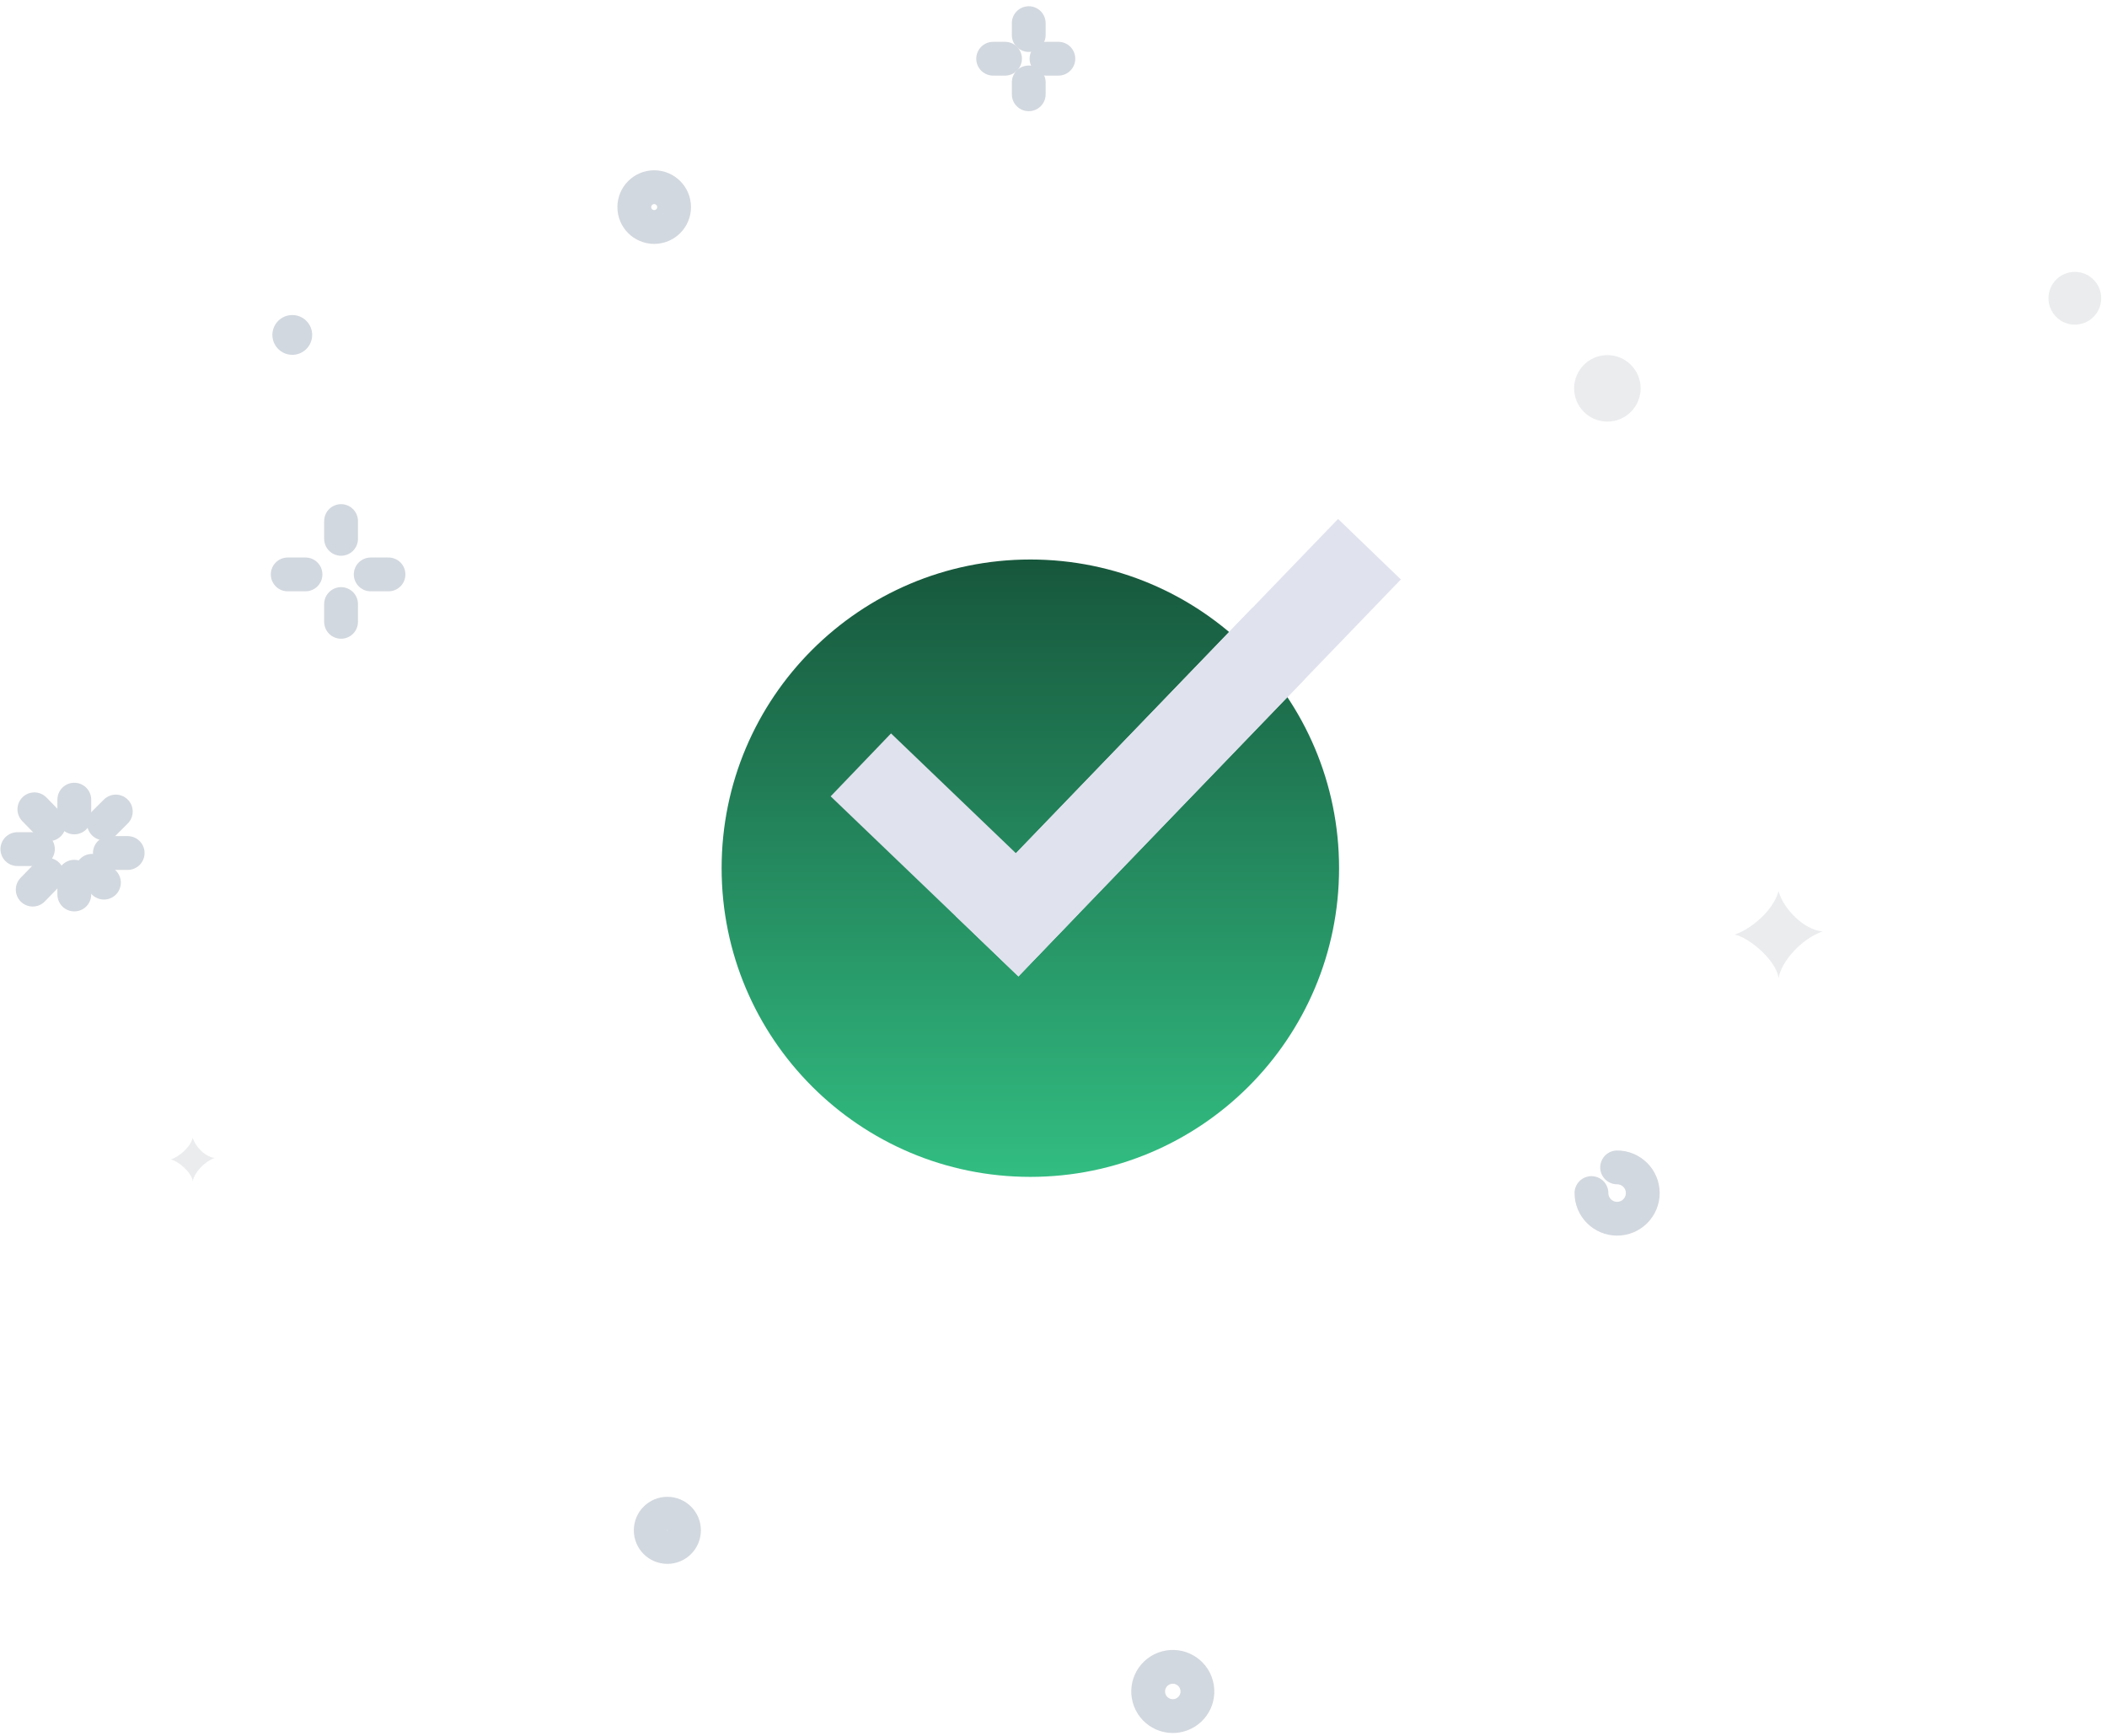 <svg width="182" height="150" viewBox="0 0 182 150" fill="none" xmlns="http://www.w3.org/2000/svg">
<path d="M6.418 69.08V70.616" stroke="#D2D8DF" stroke-width="2.921" stroke-linecap="round"/>
<path d="M2.969 69.913L4.224 71.205" stroke="#D2D8DF" stroke-width="2.921" stroke-linecap="round"/>
<path d="M1.5 73.353H3.275" stroke="#D2D8DF" stroke-width="2.921" stroke-linecap="round"/>
<path d="M2.825 76.853L4.081 75.561" stroke="#D2D8DF" stroke-width="2.921" stroke-linecap="round"/>
<path d="M6.418 77.273V75.737" stroke="#D2D8DF" stroke-width="2.921" stroke-linecap="round"/>
<path d="M8.978 76.249L7.954 75.225" stroke="#D2D8DF" stroke-width="2.921" stroke-linecap="round"/>
<path d="M11.027 73.689H9.491" stroke="#D2D8DF" stroke-width="2.921" stroke-linecap="round"/>
<path d="M10.003 70.105L8.979 71.129" stroke="#D2D8DF" stroke-width="2.921" stroke-linecap="round"/>
<path d="M88.861 2V3.024" stroke="#D2D8DF" stroke-width="2.921" stroke-linecap="round"/>
<path d="M85.788 5.072H86.812" stroke="#D2D8DF" stroke-width="2.921" stroke-linecap="round"/>
<path d="M88.861 8.145V7.121" stroke="#D2D8DF" stroke-width="2.921" stroke-linecap="round"/>
<path d="M91.42 5.072H90.396" stroke="#D2D8DF" stroke-width="2.921" stroke-linecap="round"/>
<path d="M29.461 45.013V46.549" stroke="#D2D8DF" stroke-width="2.921" stroke-linecap="round"/>
<path d="M24.852 49.622H26.389" stroke="#D2D8DF" stroke-width="2.921" stroke-linecap="round"/>
<path d="M29.461 53.718V52.182" stroke="#D2D8DF" stroke-width="2.921" stroke-linecap="round"/>
<path d="M33.558 49.622H32.022" stroke="#D2D8DF" stroke-width="2.921" stroke-linecap="round"/>
<path d="M139.685 100.848C140.908 100.848 141.901 101.841 141.901 103.065C141.901 104.289 140.908 105.282 139.685 105.282C138.461 105.282 137.468 104.289 137.468 103.065" stroke="#D2D8DF" stroke-width="2.921" stroke-linecap="round"/>
<path fill-rule="evenodd" clip-rule="evenodd" d="M149.828 80.737C151.144 80.326 153.161 78.717 153.628 76.985C154.052 78.516 155.827 80.326 157.428 80.463C155.625 81.102 153.902 82.998 153.628 84.487C153.442 82.969 151.058 80.958 149.828 80.737Z" fill="#EBECEE"/>
<path fill-rule="evenodd" clip-rule="evenodd" d="M14.751 100.165C15.409 99.96 16.417 99.156 16.651 98.29C16.862 99.055 17.75 99.96 18.55 100.029C17.649 100.348 16.788 101.296 16.651 102.041C16.558 101.282 15.366 100.276 14.751 100.165Z" fill="#EBECEE"/>
<path fill-rule="evenodd" clip-rule="evenodd" d="M26.965 28.933C26.965 29.883 26.196 30.652 25.247 30.652C24.298 30.652 23.529 29.883 23.529 28.933C23.529 27.984 24.298 27.214 25.247 27.214C26.196 27.214 26.965 27.984 26.965 28.933Z" fill="#D1D8DF"/>
<path fill-rule="evenodd" clip-rule="evenodd" d="M141.716 33.549C141.716 35.135 140.429 36.422 138.843 36.422C137.257 36.422 135.971 35.135 135.971 33.549C135.971 31.962 137.257 30.676 138.843 30.676C140.429 30.676 141.716 31.962 141.716 33.549Z" fill="#EBECEE"/>
<path fill-rule="evenodd" clip-rule="evenodd" d="M181.5 25.765C181.5 27.024 180.48 28.044 179.222 28.044C177.963 28.044 176.944 27.024 176.944 25.765C176.944 24.506 177.963 23.486 179.222 23.486C180.48 23.486 181.5 24.506 181.5 25.765Z" fill="#EBECEE"/>
<path fill-rule="evenodd" clip-rule="evenodd" d="M59.081 132.201C59.081 132.995 58.438 133.638 57.645 133.638C56.852 133.638 56.209 132.995 56.209 132.201C56.209 131.408 56.852 130.765 57.645 130.765C58.438 130.765 59.081 131.408 59.081 132.201Z" stroke="#D2D8DF" stroke-width="2.921" stroke-linecap="round"/>
<path fill-rule="evenodd" clip-rule="evenodd" d="M58.227 17.89C58.227 18.84 57.457 19.609 56.508 19.609C55.559 19.609 54.79 18.84 54.79 17.89C54.79 16.941 55.559 16.171 56.508 16.171C57.457 16.171 58.227 16.941 58.227 17.89Z" stroke="#D2D8DF" stroke-width="2.921" stroke-linecap="round"/>
<path fill-rule="evenodd" clip-rule="evenodd" d="M102.061 148.11C100.963 148.528 99.734 147.976 99.317 146.878C98.899 145.78 99.45 144.55 100.549 144.133C101.646 143.715 102.875 144.266 103.293 145.365C103.711 146.463 103.16 147.692 102.061 148.11Z" stroke="#D2D8DF" stroke-width="2.921" stroke-linecap="round"/>
<g clip-path="url(#clip0_1826_15703)">
<g filter="url(#filter0_d_1826_15703)">
<path d="M115.667 71C115.667 85.727 103.727 97.667 89 97.667C74.273 97.667 62.333 85.727 62.333 71C62.333 56.273 74.273 44.334 89 44.334C103.727 44.334 115.667 56.273 115.667 71Z" fill="url(#paint0_linear_1826_15703)"/>
</g>
<path d="M115.581 44.83L82.544 79.112L87.968 84.339L121.004 50.057L115.581 44.83Z" fill="#E0E2EE"/>
<path d="M108.195 52.489L82.544 79.115L87.967 84.34L112.667 58.703C111.477 56.419 109.967 54.327 108.195 52.489Z" fill="#E0E2EE"/>
<path d="M76.965 63.357L71.751 68.793L87.97 84.353L93.184 78.917L76.965 63.357Z" fill="#E0E2EE"/>
</g>
<defs>
<filter id="filter0_d_1826_15703" x="58.333" y="44.334" width="61.333" height="61.334" filterUnits="userSpaceOnUse" color-interpolation-filters="sRGB">
<feFlood flood-opacity="0" result="BackgroundImageFix"/>
<feColorMatrix in="SourceAlpha" type="matrix" values="0 0 0 0 0 0 0 0 0 0 0 0 0 0 0 0 0 0 127 0" result="hardAlpha"/>
<feOffset dy="4"/>
<feGaussianBlur stdDeviation="2"/>
<feComposite in2="hardAlpha" operator="out"/>
<feColorMatrix type="matrix" values="0 0 0 0 0 0 0 0 0 0 0 0 0 0 0 0 0 0 0.25 0"/>
<feBlend mode="normal" in2="BackgroundImageFix" result="effect1_dropShadow_1826_15703"/>
<feBlend mode="normal" in="SourceGraphic" in2="effect1_dropShadow_1826_15703" result="shape"/>
</filter>
<linearGradient id="paint0_linear_1826_15703" x1="89" y1="44.334" x2="89" y2="97.667" gradientUnits="userSpaceOnUse">
<stop stop-color="#17573C"/>
<stop offset="1" stop-color="#32BD82"/>
</linearGradient>
<clipPath id="clip0_1826_15703">
<rect width="64" height="64" fill="white" transform="translate(57 39)"/>
</clipPath>
</defs>
</svg>
